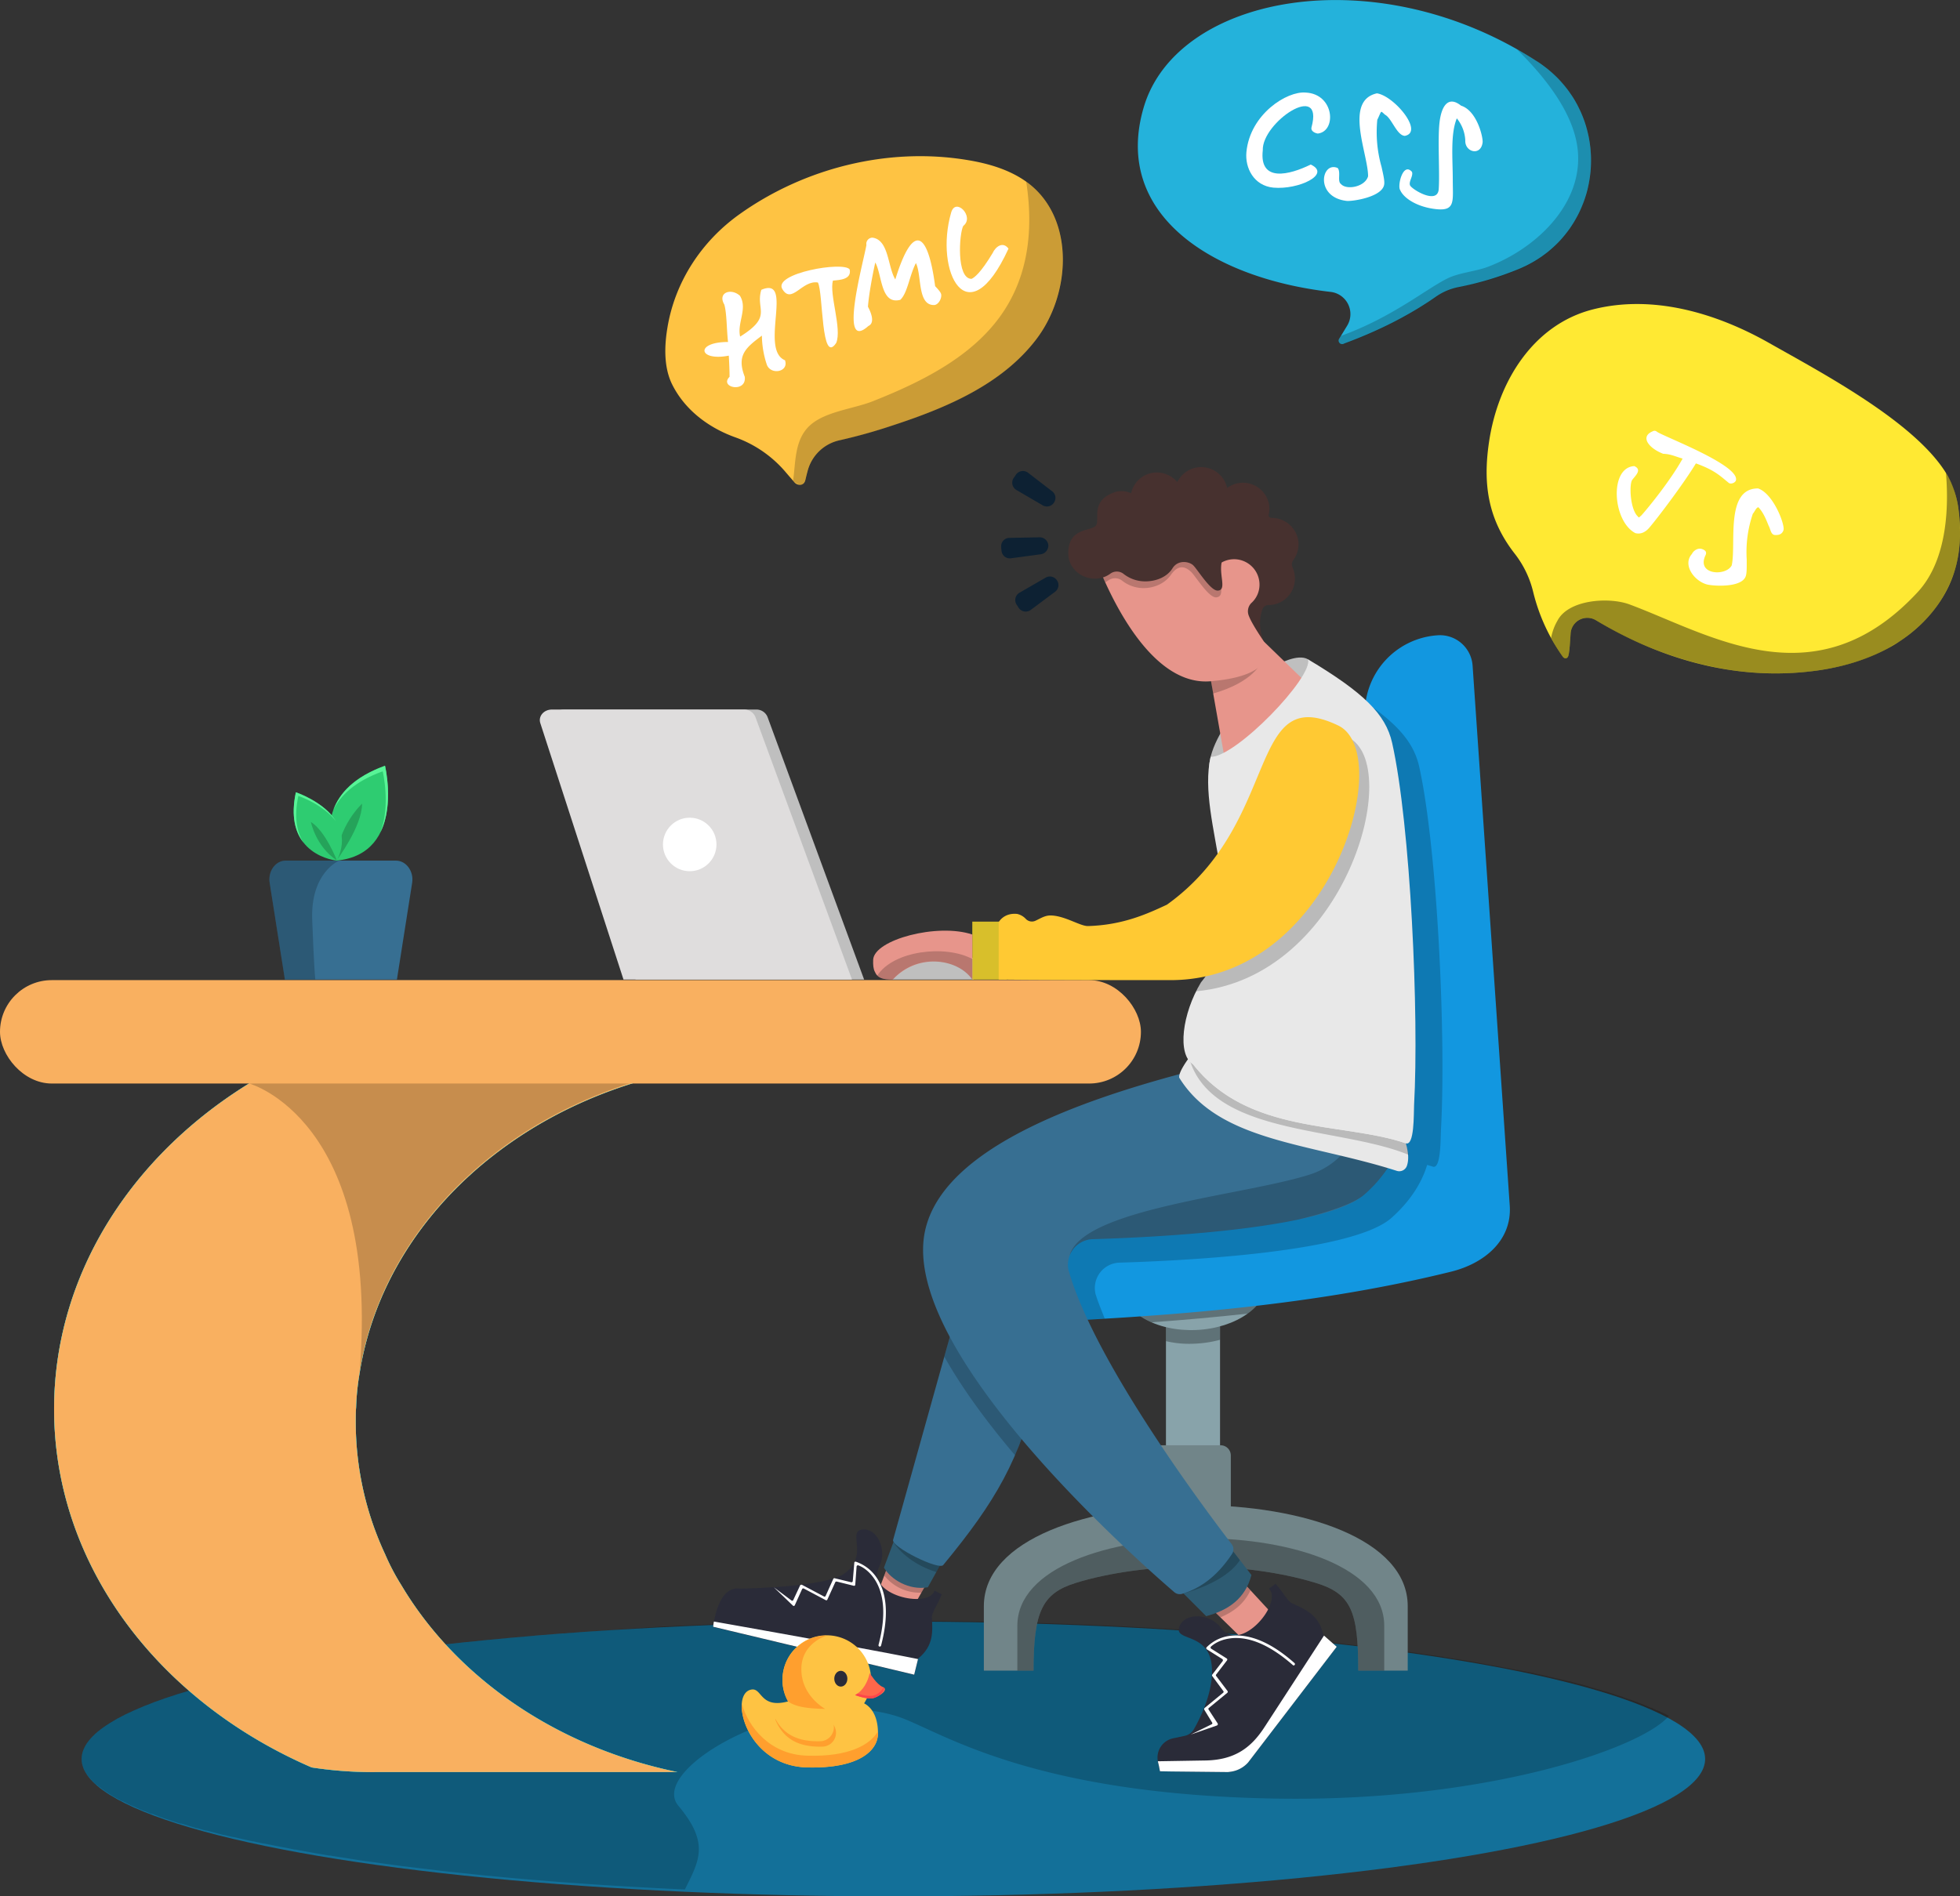 <svg xmlns="http://www.w3.org/2000/svg" width="1018.2" height="985.4" viewBox="0 0 1018.2 985.4">
  <rect x="0" y="0" width="1018.2" height="985.4" fill="#333333" stroke="none"/>
  <defs>
    <style>
      .cls-1 {
        isolation: isolate;
      }

      .cls-2 {
        fill: #137099;
      }

      .cls-28, .cls-3 {
        opacity: 0.2;
      }

      .cls-3, .cls-8 {
        mix-blend-mode: multiply;
      }

      .cls-4 {
        fill: #12d2e0;
      }

      .cls-5 {
        fill: #f9b060;
      }

      .cls-6 {
        fill: #bfbfbf;
      }

      .cls-7 {
        fill: #88a3aa;
      }

      .cls-8 {
        opacity: 0.3;
      }

      .cls-9 {
        fill: #718589;
      }

      .cls-10 {
        fill: #47312f;
      }

      .cls-11 {
        fill: #e7958b;
      }

      .cls-12 {
        fill: #d8bf2b;
      }

      .cls-13 {
        fill: #2a2b38;
      }

      .cls-14 {
        fill: #fff;
      }

      .cls-15 {
        fill: #2d5b72;
      }

      .cls-16 {
        fill: #1297e0;
      }

      .cls-17 {
        fill: #376f92;
      }

      .cls-18 {
        fill: #e8e8e8;
      }

      .cls-19 {
        fill: #dfdddd;
      }

      .cls-20 {
        fill: #0d2133;
      }

      .cls-21 {
        fill: #fec343;
      }

      .cls-22 {
        fill: #ff9f2e;
      }

      .cls-23 {
        fill: #fe674a;
      }

      .cls-24 {
        fill: #fe454a;
      }

      .cls-25 {
        fill: #ffc933;
      }

      .cls-26 {
        fill: #2ecc71;
      }

      .cls-27 {
        fill: #58f497;
      }

      .cls-28, .cls-31 {
        mix-blend-mode: overlay;
      }

      .cls-29 {
        fill: #24b2db;
      }

      .cls-30 {
        fill: #ffe933;
      }

      .cls-31 {
        opacity: 0.4;
      }
    </style>
  </defs>
  <g class="cls-1">
    <g id="Warstwa_2" data-name="Warstwa 2">
      <g id="Warstwa_1-2" data-name="Warstwa 1">
        <g>
          <ellipse class="cls-2" cx="464.1" cy="914" rx="421.7" ry="71.4"/>
          <g class="cls-3">
            <path d="M42.5,915.4v.3l.3,1.3v.2c.2.5.3,1,.5,1.4h0l.6,1.3a.3.3,0,0,0,.1.2c.2.5.5.9.7,1.4l.2.2.9,1.3h.1a6.9,6.9,0,0,0,1.1,1.3.3.3,0,0,0,.1.2,8,8,0,0,0,1.3,1.3l.2.3,1.4,1.3h.2l1.5,1.3h.2a10.9,10.9,0,0,0,1.7,1.3l.3.3,1.9,1.2c.1.1.2.1.2.2l2,1.2c.1.1.2.1.2.2l2.2,1.2.4.2,2.3,1.3h.3l2.4,1.2.3.2,2.6,1.2.5.2,2.8,1.2.3.2,2.9,1.2h.2l3.1,1.3H79l3.2,1.2.4.2,3.4,1.2h.1l3.6,1.2.5.2,3.6,1.1h.5l7.9,2.4h.5l4.1,1.2h.5l8.8,2.3h.4l4.6,1.1h.4l9.7,2.2h.4l5,1.1h.4l10.6,2.1h.2l5.4,1.1h.4l11.5,2.1h.1l5.8,1h.4l18.5,2.9h.3l19.6,2.7h.2l20.7,2.5h0l21.7,2.3h.1c32,3.1,66.6,5.6,103.3,7.2,7.5-15.1,12.9-24-3.4-43.5s61.2-63,113.5-46.5c20.9,6.5,66.2,40.7,197.6,42.8,108.9,1.7,189.6-26.3,203.5-43h0l-2.7-1.4h-.2l-2.8-1.4h-.4l-2.9-1.4h-.3l-3.3-1.4h-.1c-2.3-1-4.7-1.9-7.2-2.8h-.2l-3.7-1.3-.4-.2-3.8-1.2-.4-.2-4.1-1.3h-.1l-9-2.6a.1.1,0,0,0-.1-.1l-4.6-1.3h-.4l-4.7-1.3h-.3l-4.9-1.2h-.2l-10.7-2.5h0l-5.5-1.2h-.3l-5.5-1.1h-.4l-5.6-1.1H782l-18.4-3.4h-.3l-6.2-1.1h-.4l-6.4-1c0-.1-.1-.1-.2-.1l-20.5-3h-.2l-6.9-.9h-.4l-7-.9h-.3l-22.4-2.7h0l-26-.2a71.4,71.4,0,0,1-25.1-4.5c-46.9-3.7-98.5-6-152.9-6.5H464.1c-32.8,0-64.7.6-95.4,1.8l-10,.4-15,.7L314,847.2l-9.3.7-4.7.3-27.9,2.2-9,.8-8.5.8-4.8.5-8.7.9-16.9,1.9-8.3,1-15.6,2-8.3,1.1-18.8,2.9-14.3,2.4-13.1,2.5-3.8.7-3.3.7-6.3,1.3c-11.5,2.5-22.1,5.1-31.6,7.8-4.3,1.2-8.4,2.5-12.3,3.8s-10.4,3.6-14.9,5.5l-3.8,1.6-5.2,2.5-3.2,1.7-1.5.8L57,895.3a45.5,45.5,0,0,0-7,5.2,33.8,33.8,0,0,0-2.7,2.6,21.1,21.1,0,0,0-2.7,3.6,13.5,13.5,0,0,0-2.2,7.3A6.6,6.6,0,0,0,42.5,915.4Z"/>
          </g>
          <path class="cls-4" d="M185,731.2c-.2,2.5-.2,5.1-.2,7.7a162.4,162.4,0,0,0,15.3,68.8,115.9,115.9,0,0,0,8.4,16c28.6,48.1,80.7,84.2,143.4,97.1H196.8a206.5,206.5,0,0,1-34.9-2.4C82.6,884.1,28.1,813.6,28.1,732.2c0-74.1,45.3-139.3,113.4-176.2a194.6,194.6,0,0,1,47.9-6.4l129.2,4h.1l44,1.4-1.6.2c-91,15.2-161.8,78.9-174.3,158.4h0A128,128,0,0,0,185,731.2Z"/>
          <path class="cls-4" d="M185,731.2c-.2,2.5-.2,5.1-.2,7.7a162.4,162.4,0,0,0,15.3,68.8,115.9,115.9,0,0,0,8.4,16c28.6,48.1,80.7,84.2,143.4,97.1H196.8a206.5,206.5,0,0,1-34.9-2.4C82.6,884.1,28.1,813.6,28.1,732.2c0-74.1,45.3-139.3,113.4-176.2a194.6,194.6,0,0,1,47.9-6.4l129.2,4h.1l44,1.4-1.6.2c-91,15.2-161.8,78.9-174.3,158.4h0A128,128,0,0,0,185,731.2Z"/>
          <path class="cls-5" d="M185,731.2c-.2,2.5-.2,5.1-.2,7.7a162.4,162.4,0,0,0,15.3,68.8,115.9,115.9,0,0,0,8.4,16c28.6,48.1,80.7,84.2,143.4,97.1H196.8a206.5,206.5,0,0,1-34.9-2.4C82.6,884.1,28.1,813.6,28.1,732.2c0-74.1,45.3-139.3,113.4-176.2a194.6,194.6,0,0,1,47.9-6.4l129.2,4h.1l44,1.4-1.6.2c-91,15.2-161.8,78.9-174.3,158.4h0A128,128,0,0,0,185,731.2Z"/>
          <g class="cls-3">
            <polygon points="188.4 704.2 188.4 704.2 188.4 704.2 188.4 704.2"/>
            <path d="M362.7,554.4l-1.6.3c-91,15.2-161.8,78.8-174.3,158.3,10.9-131.6-57.4-150-57.4-150l189.2-10h.1Z"/>
          </g>
          <polygon class="cls-6" points="505.8 509 463.8 509 456.6 497.7 505.8 497.7 505.8 509"/>
          <rect class="cls-7" x="605.7" y="682.6" width="28.1" height="68.46"/>
          <path class="cls-8" d="M605.7,696.9a53.2,53.2,0,0,0,15.1,1.3,59.9,59.9,0,0,0,13-2V682.6H605.7Z"/>
          <path class="cls-9" d="M600,751h34.1a5.3,5.3,0,0,1,5.3,5.3v40.3a0,0,0,0,1,0,0H600a0,0,0,0,1,0,0V751A0,0,0,0,1,600,751Z"/>
          <path class="cls-7" d="M621.4,691.1c20.9-.9,37.4-12.6,36.8-26.1l-75.7,3.4C583.1,681.9,600.5,692,621.4,691.1Z"/>
          <path class="cls-9" d="M621.2,782.1c-55.1,0-110.1,17.5-110.1,52.5v33.5h25.8c0-30.9,4.6-40.2,22-45.6s40.4-8.5,62.3-8.5,43.9,2.9,62.3,8.5,22.1,14.7,22.1,45.6h25.7V834.6C731.3,799.6,676.3,782.1,621.2,782.1Z"/>
          <path class="cls-8" d="M658.2,665l-75.7,3.4c.4,7.9,6.5,14.6,15.7,18.7,16.9-1.2,33.5-2.7,49.9-4.5C654.6,677.9,658.5,671.6,658.2,665Z"/>
          <path class="cls-8" d="M719.1,844.8c0-30.3-47.7-45.5-95.3-45.5s-95.3,15.2-95.3,45.5v23.3h8.4c0-30.9,4.6-40.2,22-45.6s40.4-8.5,62.3-8.5,43.9,2.9,62.3,8.5,22.1,14.7,22.1,45.6h13.5Z"/>
          <path class="cls-8" d="M658.2,665l-75.7,3.4c.3,5.7,3.5,10.8,8.8,14.7,21.1-1.9,42-3.8,62.5-5.9A17.9,17.9,0,0,0,658.2,665Z"/>
          <path class="cls-10" d="M674.5,281.3a14,14,0,0,0-14-12.2h-.1a1.4,1.4,0,0,1-1.3-1.7,13.2,13.2,0,0,0,.1-5.6,13.8,13.8,0,0,0-27.3,2.5,13.3,13.3,0,0,0,1.7,6.7,13.8,13.8,0,0,0,5.5,26.2,13.4,13.4,0,0,0,7-1.6,14.4,14.4,0,0,0-.9,5.1,13.6,13.6,0,0,0,4.7,10.3l-6.2,3.1s8.2,16.4,12.8,19.1c-3-7.5-1.9-13.4-.6-16.8a3.3,3.3,0,0,1,3-2h0a13.7,13.7,0,0,0,13.8-13.7,14,14,0,0,0-1.2-5.8,3.7,3.7,0,0,1,.3-3.8A13.8,13.8,0,0,0,674.5,281.3Z"/>
          <path class="cls-6" d="M663.6,345.4s10.5-6,15.9-2.8-8.5,25.5-8.5,25.5-32.6,44.4-42.9,31.4C628,377.6,663.6,345.4,663.6,345.4Z"/>
          <polygon class="cls-11" points="684.7 360.6 656.7 333.5 628.8 352.2 637.9 403.8 684.7 360.6"/>
          <rect class="cls-12" x="505.1" y="478.9" width="17.8" height="30.12"/>
          <path class="cls-11" d="M462.4,810.5l-5.8,15.6c4.8,6.8,10.3,9.4,17.2,10l7.8-13.7Z"/>
          <g>
            <path class="cls-13" d="M489.2,828.4c-1.5,4.4-5.1,9.3-5.1,11.9.3,6.8,1.3,14.7-7.1,21.5l-2.1,8.5L370.5,845.4s2-21.8,14.1-19.9c0,0,43.2-.6,53.7-7.6,13.5-9.2,1.7-22,9.5-23.1s13.3,10.6,9,19.2c-7.4,14.6,25.5,22.3,28.7,12.5C487.2,827.4,487.6,827.7,489.2,828.4Z"/>
            <path class="cls-14" d="M402,824.8h0l9.1,6.8a.6.6,0,0,0,1-.2l3.6-7.7a1,1,0,0,1,.9-.2l11.5,6.1a.6.6,0,0,0,.8-.3l4-8.9a.6.6,0,0,1,.7-.3l8.7,2.1a.7.7,0,0,0,.7-.6l.8-9.5a.6.6,0,0,1,.8-.6,21.2,21.2,0,0,1,11.5,9.4c4.9,8.2,5.4,19.7,1.6,34.2a.7.7,0,0,1-.8.5h0a.7.7,0,0,1-.5-.9c3.7-14.1,3.2-25.3-1.5-33.2-3.1-5.1-6.8-7.3-9-8.1a.7.7,0,0,0-.9.5l-.7,9.5a.6.6,0,0,1-.8.6l-8.9-2.2a.7.7,0,0,0-.7.4l-4.1,9a.6.6,0,0,1-.8.3l-11.5-6.1a.7.7,0,0,0-.8.3l-3.8,8.4a.6.6,0,0,1-1,.2Z"/>
            <path class="cls-14" d="M476.9,862.1c-1.9-.4-26.4-5.4-106-19.5h0a1.1,1.1,0,0,0-.1.5h0a.9.9,0,0,0-.1.5h0a4.3,4.3,0,0,1-.1.5h0v.4h0a4.5,4.5,0,0,0-.1.8l104.4,24.9Z"/>
          </g>
          <g class="cls-3">
            <path d="M459.4,818.7a23.5,23.5,0,0,0,19.3,8.9l2.9-5.2-19.2-11.9Z"/>
          </g>
          <path class="cls-15" d="M465.3,798.2l-6.1,16.4c3.6,6.1,12.9,11.9,22.8,10.2l7.5-13.5Z"/>
          <g class="cls-3">
            <path d="M486.4,816.9l3.1-5.6L472,801.8l-7.8-.6h0v.2C464.5,802,470.6,811.9,486.4,816.9Z"/>
          </g>
          <path class="cls-11" d="M627.4,834l24.1,23.5c8.8-2.9,8.1-9.2,12-16.1l-20.4-22.1Z"/>
          <g class="cls-3">
            <path d="M627.5,834.1l6.5,6.3c6.9-2.8,12.4-7.2,15.6-14l-6.5-7Z"/>
          </g>
          <path class="cls-15" d="M611.2,824.4l15.4,15.4c11.6-3.1,20.4-9.2,23.5-21.4l-11.8-15.3Z"/>
          <g class="cls-3">
            <path d="M620.9,816.8,614.8,828h0c.2-.1,21.6-5.3,29.3-17.3l-5.8-7.6Z"/>
          </g>
          <path class="cls-16" d="M747,330.1h0A40.5,40.5,0,0,0,709.1,373l13.6,219.8L499.6,632.5l5.7,55.8c89.4-3,172.1-8.6,248.5-27.5,17.4-4.3,31.7-16.3,30.5-34.3L765,345.9A17,17,0,0,0,747,330.1Z"/>
          <path class="cls-13" d="M662.6,823c3.4,3.4,6.2,9,8.6,10.1,6.3,3,14,5.6,16.3,16.6l6.9,6-46,60.1a14.9,14.9,0,0,1-11.2,5l-34.6-.4-1.1-5.2a10.2,10.2,0,0,1,7.8-11.9l6.1-1.3a7.3,7.3,0,0,0,4.9-3.6c3.5-6.1,10.7-20.8,9.1-33.6-2.1-16.7-19.4-11.8-16.8-19.4s15.9-7.3,21.8.6c10,13.5,32.3-13,24.8-20.5C660.8,824.3,661.3,824.1,662.6,823Z"/>
          <path class="cls-14" d="M618.6,901.3h0l10.8-5.3a.6.6,0,0,0,.3-.9l-4.1-6.7a.8.8,0,0,1,.2-.9l9.6-7.9a.6.6,0,0,0,.1-.9l-5.7-7.7a.7.7,0,0,1,0-.9l5.4-7a.8.8,0,0,0-.2-1l-8.1-5.1a.7.7,0,0,1-.1-1,20.5,20.5,0,0,1,13.6-6.1c9.8-.7,20.6,4.1,32.1,14.3a.7.7,0,0,1,0,1h0a.6.6,0,0,1-.9,0c-11.3-9.9-21.7-14.6-31.1-14-6.2.5-9.6,2.8-11.4,4.4a.7.7,0,0,0,.1,1.1l8.1,5.1a.7.7,0,0,1,.1,1l-5.6,7.3a.6.6,0,0,0,0,.8l5.9,7.8a.7.7,0,0,1-.1.9l-9.6,7.9a.6.6,0,0,0-.1.9l4.7,7.2a.8.8,0,0,1-.4,1Z"/>
          <rect class="cls-5" y="509.3" width="592.7" height="53.73" rx="26.9"/>
          <g class="cls-3">
            <path d="M710.1,365.4a31.9,31.9,0,0,0-.3,7.6l13.6,219.8L503.9,631.9a48.7,48.7,0,0,0-3.2,4.7l5.3,51.7h.4c12.1-1.3,24.7-1.3,37.1-1.5,10.2-.4,20.3-1,30.4-1.6-1.2-3.1-3.8-9.4-4.6-12.3a1.4,1.4,0,0,1-.2-.6,13.2,13.2,0,0,1,12.6-16.2c33.7-1,120.8-5.3,141.1-23.2,10-8.9,15.8-18.4,18.6-27.6l2.9.9c4.4,1.6,4-15.1,4.3-19.8,2.6-46.8-1.8-145.4-11.4-188.3C734.5,386.5,727,377.1,710.1,365.4Z"/>
          </g>
          <path class="cls-17" d="M502.1,663.7,464,800c-1.7,3.5,24.4,16.5,26.1,13.1,27.3-33.1,39.8-54.7,49.1-94.1Z"/>
          <g class="cls-3">
            <path d="M490.6,705c9.6,17.1,22.7,34.7,36.7,51.2A226.4,226.4,0,0,0,539.2,719l-37.1-55.3Z"/>
          </g>
          <path class="cls-17" d="M708.8,620.7c43.4-38.4,6.3-86.4,6.3-86.4-42.5,12.5-231.6,37-235.5,112.5C476.3,710.6,594.1,813.6,610,827.3a4.4,4.4,0,0,0,4.1.9c12.3-3.7,20.3-12.3,25.9-20.7a4.4,4.4,0,0,0-.2-5.2c-11.3-14.7-70.5-93-84.5-141.6-.1-.2-.1-.4-.2-.6a13.3,13.3,0,0,1,12.6-16.2C601.4,642.9,688.5,638.6,708.8,620.7Z"/>
          <path class="cls-14" d="M608.4,920.5l28.8.3h.8l1.5-.2a14.8,14.8,0,0,0,8.9-4.8h0l46-60.1-6.6-5.8-31,47.7c-6.9,10.6-15.5,17.1-31.2,17.2l-24,.4h-.1l.6,2.6.5,2.6Z"/>
          <g class="cls-3">
            <path d="M711.4,618.3l1.2-1.2.7-.7,1.1-1.1a2.7,2.7,0,0,1,.7-.8l.9-1.1.7-.8.8-1,.7-.9.7-.9.7-.9a3.6,3.6,0,0,1,.7-1l.6-.9.6-.9.5-1,.6-.9a3.1,3.1,0,0,0,.5-1,4.1,4.1,0,0,0,.5-.9,3.1,3.1,0,0,0,.5-1,5.6,5.6,0,0,0,.5-.8,10.4,10.4,0,0,1,.4-1,3.6,3.6,0,0,0,.4-.9c.2-.3.3-.7.5-1l.3-.8c.1-.4.3-.7.4-1.1l.3-.8a4.9,4.9,0,0,1,.4-1.1,1.9,1.9,0,0,1,.2-.7l.3-1.2a1.4,1.4,0,0,0,.2-.7l.3-1.1c.1-.2.1-.5.2-.7a5,5,0,0,0,.2-1.2c.1-.2.1-.4.2-.6s.1-.8.2-1.2.1-.4.1-.6.1-.9.2-1.3a.9.9,0,0,1,.1-.5c0-.5.1-.9.1-1.3v-.5a6.2,6.2,0,0,0,.1-1.3.9.9,0,0,0,.1-.5v-1.3a.9.9,0,0,1,.1-.5v-1.7a6.6,6.6,0,0,0-.1-1.4v-2c-.1-.5-.1-1-.2-1.5v-.2c0-.5-.1-1-.1-1.5v-.2a7.7,7.7,0,0,1-.2-1.5.1.1,0,0,1-.1-.1,7.7,7.7,0,0,0-.2-1.5h0l-.3-1.6h0l-.3-1.6L715.5,560l-6.3,15.9s-4.1,26.3-28.4,34.3c-33.8,11-119.1,17.7-125.2,42.4h0a13.3,13.3,0,0,1,12.1-8.7c23.3-.7,72.1-2.9,106.8-10.2,15.5-3.8,28.1-8,33.7-12.5l.6-.5,2-1.8Z"/>
          </g>
          <path class="cls-18" d="M618.1,549.1S612,557,612.6,560c20.6,33.3,67.4,33.8,113,48.4a4.2,4.2,0,0,0,5.3-2.7c2.3-6.8-2.4-16.3-2.4-16.3Z"/>
          <g class="cls-3">
            <path d="M619.9,553.2a8.1,8.1,0,0,1-2.2-3.6h0c11.3,40.7,78.2,35.6,114.1,50.5a43.9,43.9,0,0,0-1.5-6C697.6,582.9,648.7,589.7,619.9,553.2Z"/>
          </g>
          <path class="cls-18" d="M734.6,574.2c2.6-46.7-1.8-145.3-11.4-188.2-3.4-15-14.8-26.1-43.7-43.4,2.8,9.1-37.4,50.9-50.6,50.7-7.7,33.7,22.8,83.4-5,117.2-9.7,16-12.6,37.5-4,42.7,28.8,36.5,77.7,29.7,110.4,40.9C734.8,595.6,734.4,579,734.6,574.2Z"/>
          <g class="cls-3">
            <path d="M630.1,360.4c21.6-6.1,25.3-16.6,25.3-16.6-7.1,7.4-25.7,9.6-25.7,9.6s-.4-.4-.7-.2Z"/>
          </g>
          <path class="cls-11" d="M656.7,333.5s-6.3-9.1-7.9-13.4a6.1,6.1,0,0,1,1.2-6.7,12.8,12.8,0,0,0,4.3-9.4,13.2,13.2,0,0,0-19.7-11.7l-9.7-19.1-58.2,10.6s23.5,73.5,62.2,70.2S656.7,333.5,656.7,333.5Z"/>
          <g class="cls-3">
            <path d="M631.8,310.4c6.5-.5-1.5-13.3,1.4-21.3.2-.7,1.9-1.2,0,0L623.5,270l-58.3,10.5a188.1,188.1,0,0,0,9,22.1l1.7-1.1a6,6,0,0,1,7,.2,18,18,0,0,0,11.1,3.9c5.7,0,11.2-2.5,14.2-6.8,4.4-6.4,8.3-3.7,10.5-1.7S627.9,310.7,631.8,310.4Z"/>
          </g>
          <path class="cls-10" d="M634.5,273.7v-.6A12.5,12.5,0,0,0,633,267a13.8,13.8,0,1,0-21.4-16.5,14.1,14.1,0,0,0-10.6-5,13.7,13.7,0,0,0-13.4,10.8,11.8,11.8,0,0,0-8.1-.7c-13.6,4.6-7.8,14.3-10.2,17.5s-15,.7-14.3,15.4c.4,6.4,5.9,11.5,12.3,12.1a13.4,13.4,0,0,0,9.5-2.5,5.7,5.7,0,0,1,7,.2,18.2,18.2,0,0,0,11.1,3.8c5.8,0,11.4-2.3,14.2-6.8s8.4-3.6,10.6-1.7,9.1,13.6,13,13.3c6.5-.5-4-15,6.9-21.5C643.8,282.9,637.9,276.5,634.5,273.7Z"/>
          <path class="cls-11" d="M505.1,485.6c-18.1-6.1-51,2.7-51.5,13.1-.1,2.7.1,4.7.8,6.1,1.5,3.6,4.3,4.2,9.3,4.2h.1c14-14.7,34.8-10.1,41.3,0Z"/>
          <g class="cls-3">
            <path d="M455.7,507c1.7,1.6,4.2,2,8,2h.1c12.1-13.6,33.3-11.4,41.3,0V498.3C491.1,490.8,464.1,493.9,455.7,507Z"/>
          </g>
          <path class="cls-6" d="M293.1,368.7h99.6a6.2,6.2,0,0,1,6,3.8L448.9,509H330.2L287,375.8C285.8,372.2,288.9,368.7,293.1,368.7Z"/>
          <path class="cls-19" d="M286.7,368.7h99.7a6.3,6.3,0,0,1,6,3.8L442.6,509H323.9L280.7,375.8C279.5,372.2,282.5,368.7,286.7,368.7Z"/>
          <circle class="cls-14" cx="358.3" cy="438.8" r="13.9"/>
          <path class="cls-20" d="M527.8,246.6a21.4,21.4,0,0,1-1.3,1.9,4.4,4.4,0,0,0,1.5,6.1l13.7,8a4.3,4.3,0,0,0,5.8-1.4h0a4.3,4.3,0,0,0-.9-5.9L534,245.6A4.4,4.4,0,0,0,527.8,246.6Z"/>
          <path class="cls-20" d="M520.1,284a19.5,19.5,0,0,0,.2,2.3,4.3,4.3,0,0,0,4.9,3.8l15.6-2.1a4.6,4.6,0,0,0,3.8-4.7h0a4.5,4.5,0,0,0-4.5-4.1l-15.8.3A4.3,4.3,0,0,0,520.1,284Z"/>
          <path class="cls-20" d="M528,314l1.3,2a4.4,4.4,0,0,0,6.2.9l12.6-9.4a4.3,4.3,0,0,0,1-5.9h0a4.4,4.4,0,0,0-5.8-1.5l-13.7,7.9A4.4,4.4,0,0,0,528,314Z"/>
          <g>
            <path class="cls-21" d="M390.7,877.9c5.2-.5,4.4,10,18.7,6.2a22.5,22.5,0,0,1-2.9-11.2,23,23,0,1,1,42.4,12.2c2.5,1.3,7.2,5.1,7.2,15.6,0,8.8-9.6,18.4-36.8,17.7C386.8,917.6,378.4,879.2,390.7,877.9Z"/>
            <path class="cls-22" d="M416.3,867.6c.1,13.8,12.4,20.4,12.4,20.4-7.7-.2-15-.7-19.3-3.9a22.5,22.5,0,0,1-2.9-11.2,23,23,0,0,1,22.9-23S416.1,853.8,416.3,867.6Z"/>
            <ellipse class="cls-13" cx="436.8" cy="872.3" rx="3.4" ry="4.1"/>
            <path class="cls-23" d="M451.8,869.4s3.7,6,6.8,7.2-.7,4.3-4.3,5.6-10.1-1.4-10.1-1.4C448.4,878.6,450.8,873.9,451.8,869.4Z"/>
            <path class="cls-24" d="M454.3,880.9a8.5,8.5,0,0,0,4.7-4.1c.8,1.1-1.4,4.2-4.7,5.4s-10.1-1.4-10.1-1.4a5.7,5.7,0,0,0,1.3-.8C447.6,880.7,451.8,881.8,454.3,880.9Z"/>
            <path class="cls-22" d="M427.1,893.2a7.2,7.2,0,0,1,0,14.4c-12.7.3-20-4.3-24.1-13.5a2.4,2.4,0,0,1,3-3.2C416,894.8,425.8,893.2,427.1,893.2Z"/>
            <path class="cls-21" d="M426,890.5a7.2,7.2,0,0,1,7.2,7.2,7.3,7.3,0,0,1-7.2,7.1c-12.6.3-20-4.3-24.1-13.5a2.4,2.4,0,0,1,3-3.2C415,892,424.7,890.5,426,890.5Z"/>
            <path class="cls-22" d="M456,899.8c-4.1,6.9-15,13.1-36.4,12.5-19.7-.4-30.9-15.1-34.2-26.9-.8,11.5,10,32.4,33.9,33,27.2.7,36.8-8.9,36.8-17.7C456.1,900.4,456,900.1,456,899.8Z"/>
          </g>
          <g class="cls-3">
            <path d="M623.9,510.5c-.9,1.5-1.8,3-2.6,4.6,77.9-7.1,108.3-117.9,79.1-131.9-40.2-19.3-33.3,29.7-66.1,71.3C637.1,474.4,637.2,494.3,623.9,510.5Z"/>
          </g>
          <path class="cls-25" d="M695.2,377c30.1,14.4-3.3,132.3-87.1,132.3-74.1,0-89.3-.3-89.3-.3V479.2s2.6-5,9.6-4.3a8.7,8.7,0,0,1,4.6,2.7,4.4,4.4,0,0,0,5,.8c2.6-1.2,4.9-2.8,8-2.7,7.3.2,15.2,5.6,19.2,5.5,18.5-.5,31.5-6.7,41-11.1C666,427.3,647.5,354.1,695.2,377Z"/>
          <g>
            <path class="cls-17" d="M206.2,509H148l-7.9-50.2c-1-6,3-11.6,8.3-11.6h57.3c5.3,0,9.4,5.6,8.4,11.6Z"/>
            <g class="cls-3">
              <path d="M162.2,478.1c-1-24.8,14-30.9,14-30.9H148.4c-5.3,0-9.3,5.6-8.3,11.6L148,509h15.8C163.6,507.4,163,499.7,162.2,478.1Z"/>
            </g>
          </g>
          <g>
            <g>
              <path class="cls-26" d="M174.8,447.2s-17.2-34,25.2-49.3C200,397.9,211.1,443.7,174.8,447.2Z"/>
              <path class="cls-27" d="M198.8,400.8s4.2,17.4-1.1,31.5c7.1-14.5,2.3-34.4,2.3-34.4-16.2,5.9-23.7,14.5-26.8,22.9C176.9,413.3,184.4,406,198.8,400.8Z"/>
              <g class="cls-3">
                <path d="M188.1,417.6s-12.8,11.8-13.2,29.4C174.9,447,188.1,429.5,188.1,417.6Z"/>
              </g>
            </g>
            <g>
              <path class="cls-26" d="M175,447.2s-28.3-2.5-21.3-35.5C153.7,411.7,187.1,422.7,175,447.2Z"/>
              <path class="cls-27" d="M155,413.6s12.7,4.2,19.6,13.2c-6.4-10.3-20.9-15.1-20.9-15.1-2.7,12.7-.2,20.8,3.9,26.1C154.3,432.5,152.6,424.8,155,413.6Z"/>
              <g class="cls-3">
                <path d="M161.5,427.1s2.5,12.7,13.5,20C175,447.1,169.1,431.8,161.5,427.1Z"/>
              </g>
            </g>
          </g>
          <path class="cls-21" d="M535.1,95.9C525.8,88.5,514,85,502.2,83.1c-41-6.7-84.3,4.2-118,28.2-19.8,14.1-33.6,35.2-37.5,59.1-1.7,10.2-1.7,20.8,2.4,29.2,6.6,13.4,19.1,22.8,33.3,27.8A61.3,61.3,0,0,1,408.7,246l3.9,4.5a3.8,3.8,0,0,0,3.4,1.4c1.8-.3,2.2-1.7,2.5-3s.7-2.9,1.1-4.4a22,22,0,0,1,16.5-15.7,280.8,280.8,0,0,0,27.2-7.6c28.2-9.2,57.2-21.4,75.1-45S558.2,114.5,535.1,95.9Z"/>
          <g class="cls-28">
            <path d="M535.1,95.9l-2-1.5c3.4,21.9,1.8,44-9.1,63.1-14.6,25.7-43.1,40.1-70.6,51-10.1,4-24.9,5.3-32.8,12.7s-7.2,18.7-8.6,28.6c1.2,1.2,2.8,2.2,4.2,2a1.2,1.2,0,0,0,.9-.3h0l.4-.3.3-.4v-.2c.1-.1.1-.2.2-.4h.1c0-.2.1-.3.1-.4s0-.2.1-.2a1.3,1.3,0,0,1,.1-.6c.4-1.4.7-2.9,1.1-4.4a22,22,0,0,1,16.5-15.7,280.8,280.8,0,0,0,27.2-7.6c28.2-9.2,57.2-21.4,75.1-45S558.2,114.5,535.1,95.9Z"/>
          </g>
          <path class="cls-14" d="M407.8,187.2c-13.5-5.5,5-44-12.3-36.6-3.2,10.4,6.2,13.6-11,24.3-1.7-7.1,4-14.5-.1-21.2-4.6-4.2-11.8-1.7-8.1,4.6,1.3,4.9,1.1,11.9,1.9,19.4-17.3,0-15.4,10.2.4,7.1.3,5,.4,8.7.4,11-5.6,5.6,8.9,8.6,7.9,0-4.4-11.2.6-15.2,8.9-21.4a49,49,0,0,0,2.6,15.2C400.5,195,409.9,193.3,407.8,187.2Z"/>
          <path class="cls-14" d="M441.4,140c-3.2-4.4-39.9,2-35,10.2s10.2-4.8,18.5-3.4c2.8,5.3,1.6,43.3,9.5,31.4,3.1-7.3-3.7-25.3-1.7-32.4C436.3,145.5,442.5,145.2,441.4,140Z"/>
          <path class="cls-14" d="M488.9,152.8c-.2-.7-.8-1.7-3.1-4.1-3.9-29.4-11.7-32.6-20.7-3.5-4-6.6-3.3-20.5-11.8-21.7a3.2,3.2,0,0,0-3.2,3.8c-1.8,9.9-14.6,56.1,1,42.1,3.6-1.6,1.4-7-.2-10,.4-6.1,2.4-16.8,3.8-23,3.6,6.4,2.7,22.1,13,19.4,3.8-3.6,4.7-12.5,8.1-19.1,3.1,6.1.7,21.7,9.2,21.8C487.4,158.7,489.4,155,488.9,152.8Z"/>
          <path class="cls-14" d="M523.9,129.2c-2.8-3.8-6.6-1.3-8.3,2.4-6.2,10.3-9.5,12.7-10.9,13.3-8,0-6.4-23.7-4.3-27.5,6.1-4.7-4-15.2-6.3-6.9C485.3,140.9,502.6,175.7,523.9,129.2Z"/>
          <path class="cls-29" d="M798.5,31.9l-.5-.3c-83.2-53.7-186.4-34.4-203.8,24-16.6,56,35.9,89.1,97.2,96.1a11.6,11.6,0,0,1,8.4,17.6l-4.2,6.9a1.8,1.8,0,0,0,2.2,2.5c16.9-6.2,33.4-14.2,48.1-24.5a31.2,31.2,0,0,1,11.7-5,165.8,165.8,0,0,0,31.6-9.5C834.5,120.8,839.7,58.6,798.5,31.9Z"/>
          <g class="cls-28">
            <path d="M823.4,102.9c0-.1.1-.2.1-.3l.9-3.3c.1-.1.1-.2.1-.4a29.9,29.9,0,0,0,.8-3.2.9.9,0,0,1,.1-.5c.2-1.1.4-2.1.5-3.2a.7.7,0,0,1,.1-.5l.3-3.3v-.5c.1-1.1.2-2.2.2-3.3V84c0-1.2,0-2.3-.1-3.4v-.3a19.8,19.8,0,0,0-.3-3.5,12.3,12.3,0,0,0-.2-2l-.3-2-.6-2.9c0-.2-.1-.4-.1-.6s-.5-1.8-.7-2.7-.1-.4-.2-.5a25.8,25.8,0,0,0-.8-2.6.4.4,0,0,0-.1-.3c-.3-.9-.6-1.8-1-2.7s-.1-.4-.2-.6l-1.2-2.7c0-.1-.1-.2-.1-.3s-.8-1.6-1.3-2.4-.1-.3-.2-.5l-1.5-2.5-.3-.5-1.6-2.6h0L814,46.2l-.4-.6-1.8-2.2-1.4-1.5L808,39.4a.8.8,0,0,1-.4-.4l-2.5-2.2-.5-.4L802,34.3l-.5-.3-3-2.1-.5-.3-4.8-3-.5-.3c-1.5-.9-3.1-1.9-4.7-2.7h0c15.5,15.3,31,35,31.8,54.9,1.2,26.5-22.1,48.8-47,58.2-6.4,2.4-15,3-21.1,6.1-11,5.5-28.9,20.3-55,29.7a17.4,17.4,0,0,0-1.1,1.8,1.7,1.7,0,0,0,2.1,2.4h.8l4.6-1.8,1.5-.6,4.9-2,1.4-.6,4.9-2.2,1.3-.6,5-2.4,1.1-.6,5-2.6.3-.2.7-.3,5-2.9.8-.5,5.1-3.1a1,1,0,0,0,.5-.4l5.3-3.5a27.7,27.7,0,0,1,5.6-3.1l1-.4a24.6,24.6,0,0,1,5.1-1.5l4.1-.9,5.5-1.3,1.3-.3,5.4-1.5c4-1.2,7.8-2.5,11.6-4l3.7-1.5,2.4-1,.7-.4,1.7-.8.7-.4,1.6-.9.7-.4a36.2,36.2,0,0,0,4.1-2.7l.7-.4,1.3-1,.7-.6,1.3-1,.6-.5,1.8-1.6.5-.5,2.4-2.5,2.2-2.4.3-.4c.6-.8,1.3-1.6,1.9-2.5l.3-.5,1.8-2.5.2-.4,1.7-2.8c.9-1.8,1.8-3.6,2.6-5.4a15.4,15.4,0,0,0,.8-1.9Z"/>
          </g>
          <path class="cls-14" d="M661.5,97.5c-10.2-1-14.8-10.3-14-18.5,1.9-19.7,21.1-31.8,30.8-30.9,14.9.7,16.2,20.1,6.3,21.3-1.5-.2-3.8-1.3-3.3-3.2,6.7-24.5-25.8-2.6-25.3,11.9-1.9,16.9,13.9,12.8,24.9,7.4C691.8,90.5,674.6,98.7,661.5,97.5Z"/>
          <path class="cls-14" d="M699.6,104.4c-16.7-1.9-13.2-20.8-4.7-17.1,1.8,2.1-.3,6.9,1.7,8.3,2.8,3.3,12.5,1.6,14.1-4,.1-11.4-12.7-39.3,4.6-43.1,8.9,1.3,24.6,20.1,14.5,22.1-4.2-.2-6.8-9.2-10.3-11-.5-.4-1.5-1.5-1.9-1.5s-1.5,3.1-2.1,4.1a65.7,65.7,0,0,0,2.2,24.5c.9,4.1,1.6,7,1.4,8.9C718.5,102.4,702.5,104.7,699.6,104.4Z"/>
          <path class="cls-14" d="M746.3,108.7c-10-1-17.1-5.7-18.9-9.9h0c-1.6-2.1,1.4-14.8,6.1-9.5.8,2.1-1.8,5-1,7s14.3,10.3,14.9,2-.6-25.6.4-34.5,4.6-14.2,11.2-8.9c8.3,2.6,11.5,16.5,11.2,19.1-.9,7.3-9.3,5.1-9-1.1a19.6,19.6,0,0,0-4.4-11.4c-3.4,8.3-2.1,21-2.1,31.9S756.2,109.7,746.3,108.7Z"/>
          <path class="cls-30" d="M1017.3,263.8a48.2,48.2,0,0,0-5.3-16.2c-15.5-27.5-65.3-53.7-93-69.4s-60.7-25.3-91.6-17.4-49.3,37.5-53.9,69.1c-3,20.5-1.1,39.2,13.3,57.7a52.2,52.2,0,0,1,9.7,20.1A97.8,97.8,0,0,0,811.7,341a2.4,2.4,0,0,0,1.5,1.1c1.1.1,1.7-1.3,1.8-2.5.5-3.4.7-6.8.9-10.3a8.7,8.7,0,0,1,13.2-7c30.7,18.5,65.7,29.3,101.4,27.4,17.6-.9,35.2-4.6,50.6-13s28.4-22.1,33.9-38.8C1018.6,287,1018.9,275.2,1017.3,263.8Z"/>
          <path class="cls-14" d="M849.5,277c-11.8-6.2-13.6-34.1-.5-34.8,4.3,1.9.4,5.1-1.1,7.2s-1.2,13.9,2.4,18.4c1.4,1.4.7,1.4,2.4,0,3.5-3.9,15.1-18.1,21.4-29.5-3.8-1.1-6.3-2.4-10.1-2.5-7.5-2.9-12.2-8.9-5.4-11.7a1.8,1.8,0,0,1,2.1.2c2.9,2.3,44.2,17.7,41,25.6a3,3,0,0,1-3.4,1.2c-4.4-3.5-7.2-6.7-17.3-10.3-6.1,10.1-19.5,27.9-24.2,33.4C853.8,277.7,850.9,277.4,849.5,277Z"/>
          <path class="cls-14" d="M886.4,303.6c-6.7-2.1-12.3-10.3-7.5-15.7,1-2,3.3-3.3,5.3-2.6s2.4,1.7,1.9,3c-5.2,10.5,10.5,11.3,13.5,5.5,2.5-10.9-3.6-40.1,13.7-40,8,2.7,14.1,19,13.2,21.7s-3.4,2.5-4.2,2.5c-2.4.1-2.5-3.1-3.5-4.8-1.6-4-2.9-7-5.3-9.6-1.2,0-2.1,2.6-2.9,3.3a61.6,61.6,0,0,0-3.2,23.8c0,4,.1,6.9-.5,8.7C904.8,305.7,889.1,304.5,886.4,303.6Z"/>
          <g class="cls-31">
            <path d="M1018,270.3c-.2-2.2-.4-4.3-.7-6.5a50.8,50.8,0,0,0-1.9-8.4,32.5,32.5,0,0,0-1.5-4l-.9-1.9a11.4,11.4,0,0,0-1-1.9l-1-1.7c0-.1-.1-.1-.1-.2,1.3,15.3,1.5,44.5-14.7,62-53.1,57.3-107.5,22.1-149.6,6.4-10.7-4-31.8-2.6-37.5,8.4a27.1,27.1,0,0,0-3.3,9,83.8,83.8,0,0,0,5.9,9.5,2.4,2.4,0,0,0,1.5,1.1,1,1,0,0,0,1-.4l.3-.4a3.1,3.1,0,0,0,.5-1.7l.3-2.5.3-2.6.3-5.2a8.7,8.7,0,0,1,13.2-7,195.2,195.2,0,0,0,55.3,23l3.2.7a158.1,158.1,0,0,0,42.9,3.7c3.3-.2,6.6-.4,9.9-.8s6.5-.9,9.8-1.5a113.7,113.7,0,0,0,19-5.2l3-1.2a91.3,91.3,0,0,0,8.9-4.3l5.7-3.4a80.6,80.6,0,0,0,12.7-10.5,65.4,65.4,0,0,0,15.5-24.9,59.3,59.3,0,0,0,2.1-8.3,68.8,68.8,0,0,0,1.1-12.9C1018.2,274.6,1018.1,272.4,1018,270.3Z"/>
          </g>
        </g>
      </g>
    </g>
  </g>
</svg>
